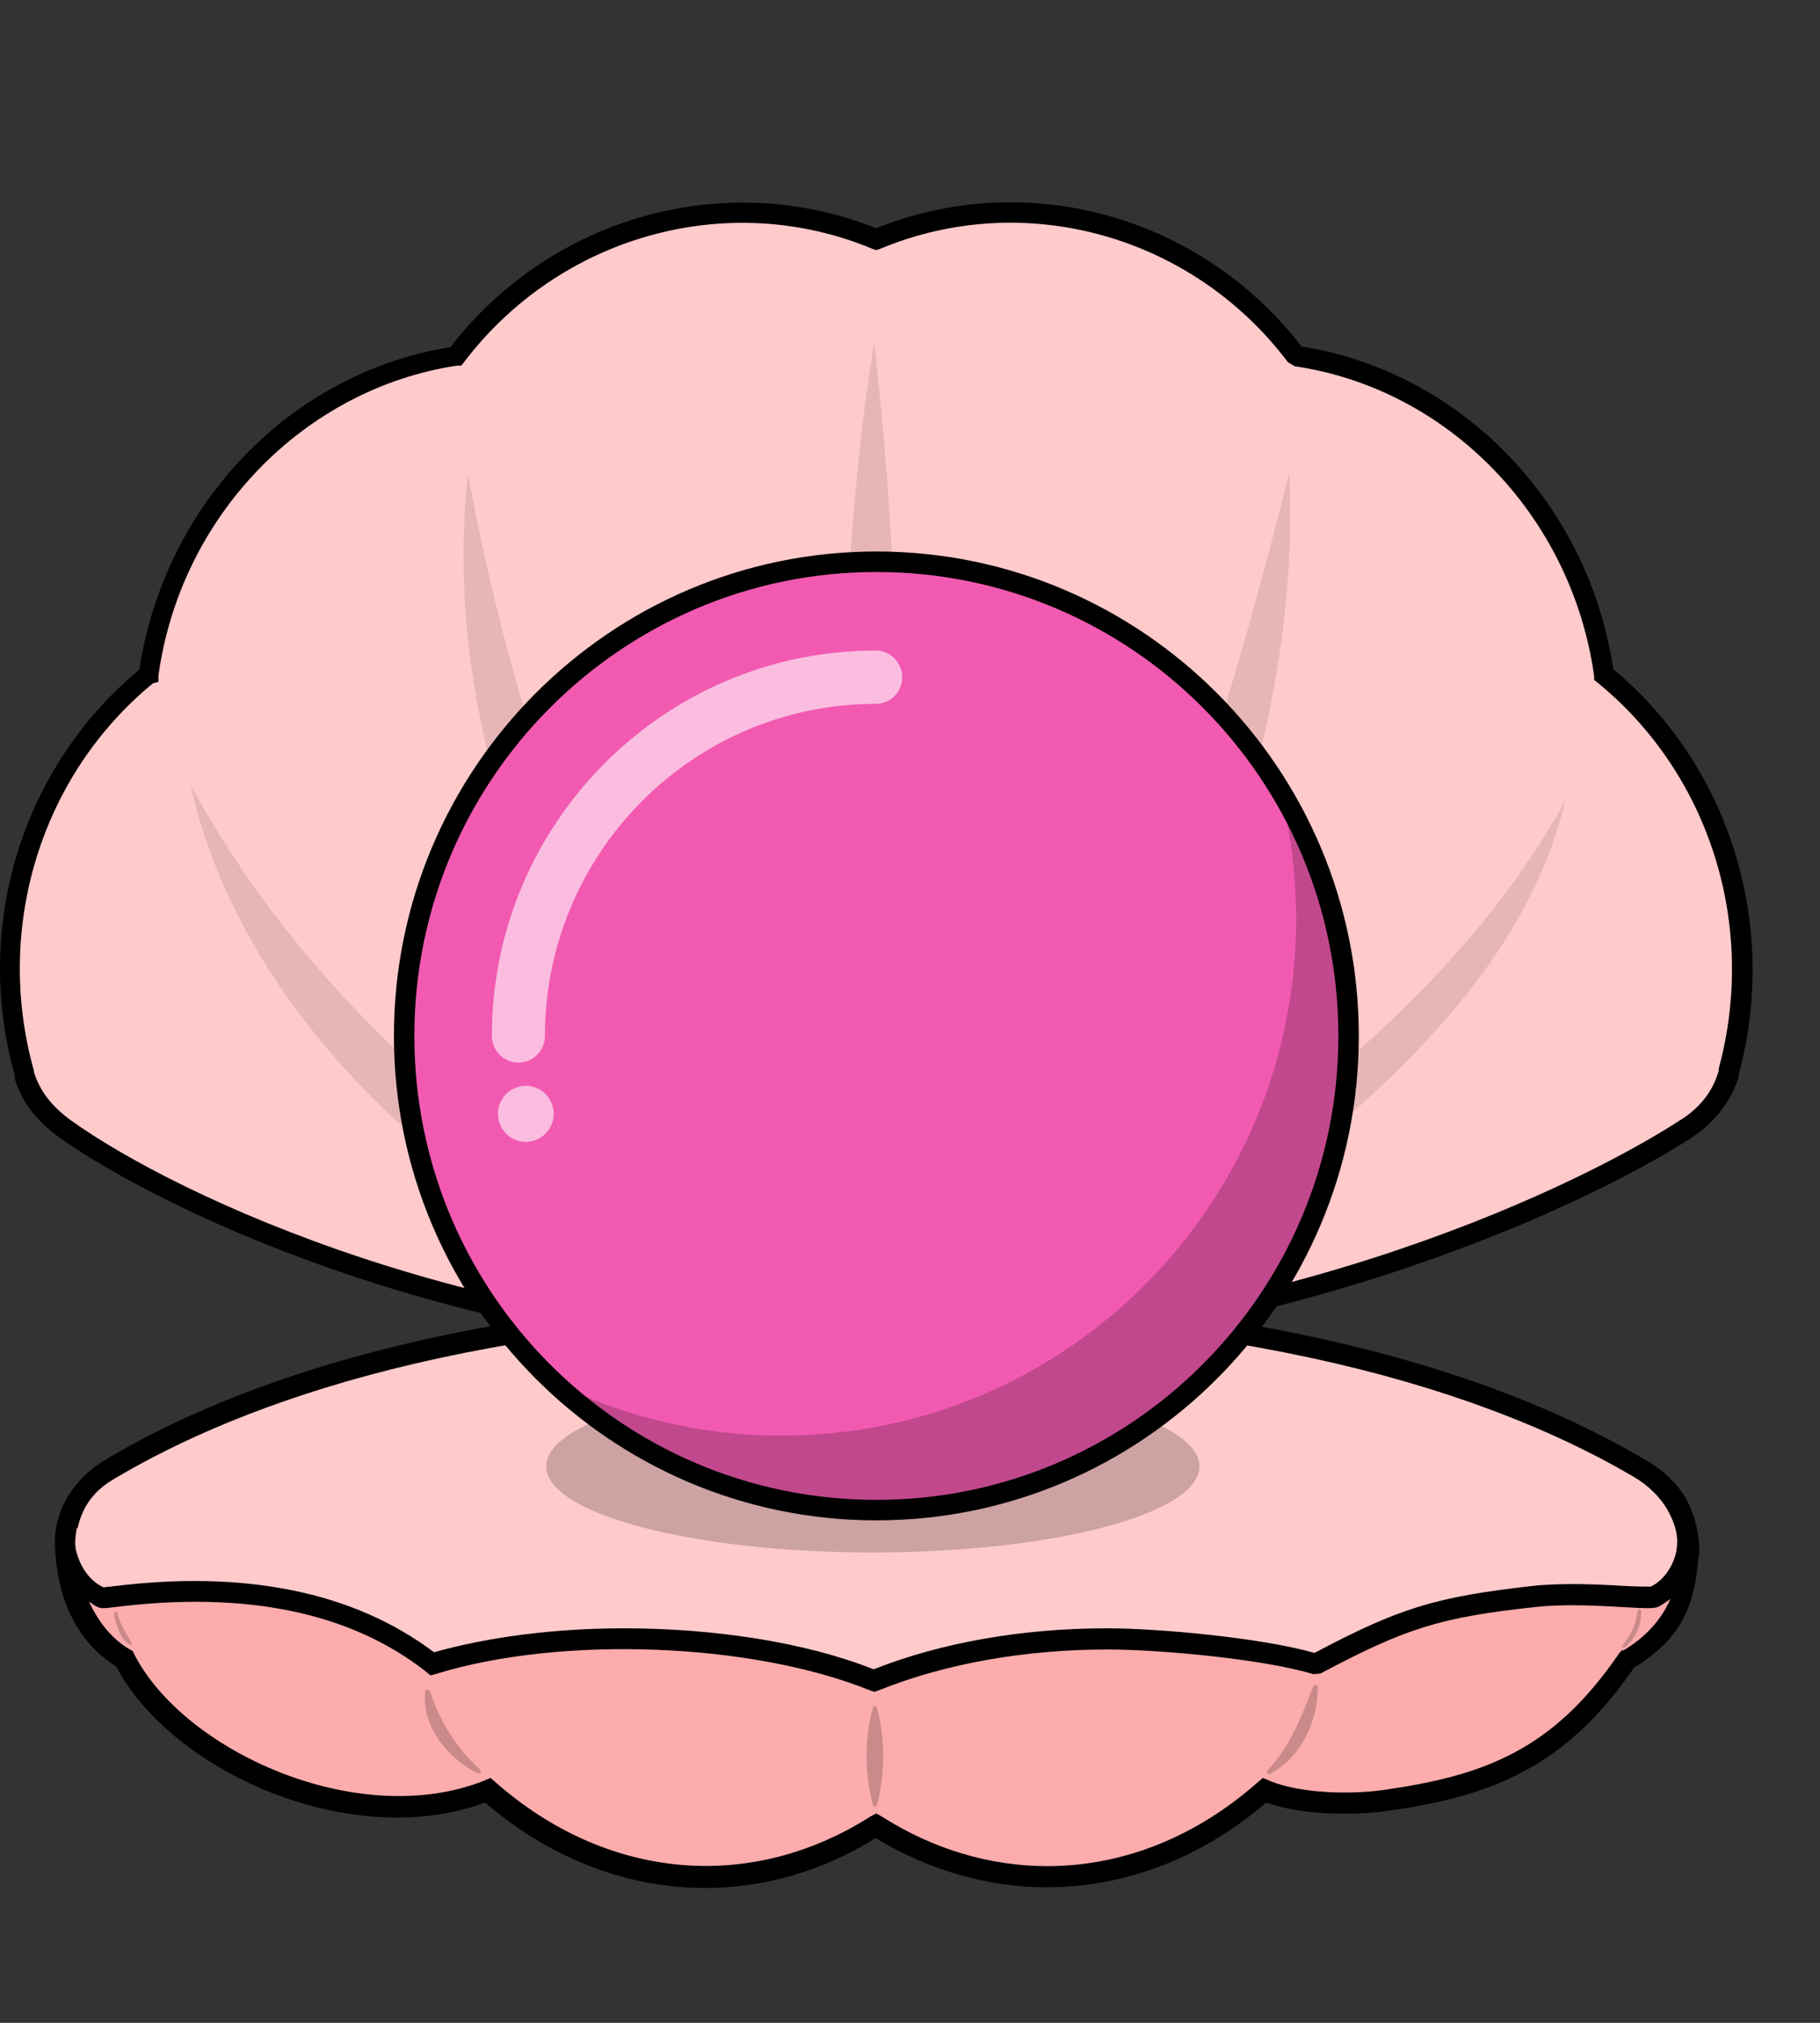 <svg width="27" height="30" viewBox="0 0 27 30" fill="none" xmlns="http://www.w3.org/2000/svg">
<rect x="0" y="0" width="27" height="30" fill="#333333" stroke="none"/>
<path d="M0.947 22.913C0.988 23.592 1.27 24.25 1.846 24.585C2.613 26.105 5.268 27.291 7.206 26.551H7.246C8.942 28.04 11.153 28.233 13.01 27.067C13.808 27.574 14.676 27.828 15.544 27.828C16.674 27.828 17.805 27.392 18.774 26.541H18.814C19.309 26.743 20.036 26.764 20.531 26.693C22.146 26.47 23.195 26.034 24.175 24.585C24.942 24.139 25.224 23.399 25.003 22.639C25.003 22.639 12.839 20.815 12.687 20.795C12.536 20.775 0.947 22.913 0.947 22.913Z" fill="#FCACAC"/>
<path opacity="0.2" d="M13.011 25.325C13.132 25.801 13.132 26.287 13.011 26.774C13.011 26.804 12.95 26.804 12.95 26.774C12.829 26.297 12.819 25.811 12.95 25.325C12.95 25.294 13.001 25.294 13.011 25.325Z" fill="black"/>
<path opacity="0.2" d="M6.378 25.082C6.529 25.538 6.772 25.923 7.125 26.247C7.155 26.267 7.125 26.318 7.084 26.298C6.64 26.075 6.257 25.609 6.307 25.082C6.307 25.051 6.358 25.041 6.368 25.082H6.378Z" fill="black"/>
<path opacity="0.2" d="M1.744 23.926C1.774 24.109 1.986 24.382 1.956 24.403C1.794 24.352 1.714 24.088 1.693 23.936C1.693 23.896 1.744 23.896 1.754 23.936L1.744 23.926Z" fill="black"/>
<path opacity="0.2" d="M19.55 25.02C19.55 25.527 19.308 26.054 18.844 26.308C18.814 26.328 18.783 26.287 18.803 26.257C19.147 25.892 19.298 25.477 19.48 25.02C19.48 24.98 19.55 24.98 19.55 25.02Z" fill="black"/>
<path opacity="0.2" d="M24.346 23.896C24.346 24.099 24.275 24.312 24.093 24.433C24.083 24.433 24.063 24.433 24.053 24.433C24.184 24.23 24.244 24.2 24.295 23.896C24.295 23.856 24.356 23.866 24.346 23.896Z" fill="black"/>
<path d="M22.752 23.673C21.339 23.835 20.834 23.977 19.522 24.676C18.775 24.443 17.21 24.302 16.433 24.302C15.262 24.302 14.051 24.484 12.971 24.92C11.164 24.18 8.287 24.089 6.419 24.666C4.401 23.096 1.584 23.724 1.514 23.693C1.1 23.511 1.009 23.217 0.979 22.913C0.979 22.883 0.979 22.852 0.979 22.822C0.979 22.427 1.261 22.011 1.655 21.778C3.371 20.755 6.854 19.356 13.011 19.356C19.169 19.356 22.651 20.765 24.367 21.778C24.519 21.869 24.65 21.981 24.761 22.113C24.822 22.183 24.872 22.265 24.913 22.346C24.953 22.417 24.983 22.498 25.003 22.569C25.114 22.974 25.084 23.41 24.549 23.663C24.458 23.704 23.499 23.572 22.773 23.663L22.752 23.673Z" fill="#FFCACA"/>
<path d="M25.205 23.075C25.225 22.811 25.154 22.507 25.043 22.285C24.882 21.96 24.579 21.747 24.417 21.656C22.54 20.541 19.037 19.204 12.98 19.204C6.924 19.204 3.431 20.531 1.553 21.656C1.109 21.92 0.786 22.396 0.816 22.943C0.857 23.825 1.21 24.392 1.725 24.717C2.532 26.257 5.187 27.473 7.196 26.733C8.175 27.574 9.316 28 10.457 28C11.325 28 12.193 27.757 12.99 27.26C13.778 27.736 14.656 27.99 15.524 27.99C16.695 27.99 17.826 27.554 18.785 26.733C19.299 26.916 20.026 26.926 20.521 26.865C22.106 26.652 23.216 26.227 24.246 24.727C24.902 24.331 25.144 23.855 25.195 23.095L25.205 23.075ZM1.15 22.67C1.22 22.345 1.392 22.102 1.715 21.92C3.562 20.825 7.014 19.518 12.99 19.518C18.966 19.518 22.419 20.825 24.266 21.92C24.397 22.001 24.518 22.102 24.619 22.224C24.67 22.285 24.72 22.355 24.761 22.436C24.861 22.629 24.902 22.791 24.872 22.984C24.851 23.136 24.73 23.419 24.488 23.531C24.448 23.531 24.276 23.531 24.114 23.521C23.751 23.5 23.196 23.47 22.732 23.521C21.298 23.683 20.763 23.845 19.501 24.514C18.724 24.291 17.2 24.149 16.422 24.149C15.161 24.149 13.96 24.362 12.96 24.757C11.941 24.352 10.588 24.149 9.255 24.149C8.256 24.149 7.267 24.271 6.439 24.504C5.238 23.602 3.623 23.278 1.634 23.531C1.594 23.531 1.553 23.541 1.533 23.541C1.281 23.419 1.18 23.176 1.139 23.034C1.099 22.913 1.119 22.791 1.139 22.659L1.15 22.67ZM24.074 24.463L24.024 24.514C23.044 25.953 22.025 26.338 20.491 26.551C20.026 26.612 19.32 26.601 18.855 26.419L18.734 26.368L18.663 26.429C17.745 27.24 16.665 27.676 15.534 27.676C14.686 27.676 13.838 27.422 13.091 26.946L13.001 26.895L12.92 26.936C11.123 28.081 8.993 27.878 7.348 26.429L7.277 26.368L7.156 26.419C5.288 27.139 2.714 25.963 1.987 24.524L1.967 24.483L1.927 24.463C1.664 24.311 1.462 24.058 1.321 23.754C1.372 23.784 1.402 23.815 1.452 23.835C1.503 23.855 1.533 23.855 1.695 23.835C3.633 23.592 5.197 23.906 6.328 24.798L6.389 24.848L6.459 24.828C8.327 24.25 11.163 24.362 12.91 25.071L12.97 25.091L13.031 25.071C14.01 24.676 15.191 24.463 16.433 24.463C17.21 24.463 18.744 24.605 19.481 24.828H19.501L19.592 24.818C20.854 24.149 21.359 23.987 22.762 23.835C23.196 23.784 23.741 23.815 24.094 23.835C24.427 23.855 24.518 23.855 24.589 23.835C24.66 23.805 24.72 23.754 24.781 23.713C24.649 24.017 24.417 24.281 24.074 24.483V24.463Z" fill="black"/>
<path d="M0.969 16.742C0.666 16.529 0.454 16.265 0.353 15.921C-0.243 13.762 0.474 11.422 2.2 10.003C2.533 7.551 4.391 5.625 6.763 5.281C8.237 3.335 10.78 2.626 13.001 3.548C15.222 2.626 17.756 3.335 19.23 5.281C21.592 5.625 23.449 7.551 23.792 10.003C25.518 11.412 26.235 13.752 25.65 15.911C25.549 16.255 25.317 16.539 25.014 16.732C23.621 17.634 18.836 20.005 12.83 20.005C6.823 20.005 2.281 17.674 0.969 16.742Z" fill="#FFCACA"/>
<path d="M12.828 20.167C7.054 20.167 2.491 18.008 0.886 16.873C0.543 16.63 0.321 16.336 0.22 16.002V15.951C-0.406 13.732 0.331 11.371 2.067 9.932C2.441 7.469 4.319 5.524 6.681 5.149C8.185 3.203 10.769 2.494 13 3.385C15.241 2.484 17.815 3.203 19.309 5.139C21.681 5.514 23.569 7.469 23.932 9.922C25.668 11.371 26.395 13.732 25.79 15.951V15.982C25.678 16.336 25.436 16.65 25.093 16.873C23.326 18.018 18.491 20.167 12.818 20.167H12.828ZM1.058 16.62C2.633 17.745 7.125 19.863 12.828 19.863C18.532 19.863 23.195 17.735 24.931 16.61C25.224 16.427 25.416 16.174 25.497 15.88V15.85C26.072 13.732 25.366 11.482 23.7 10.124L23.649 10.084V10.023C23.316 7.652 21.489 5.767 19.208 5.432L19.107 5.372C17.684 3.487 15.2 2.798 13.06 3.689L13 3.71L12.939 3.689C10.799 2.798 8.306 3.497 6.883 5.372L6.842 5.422H6.782C4.5 5.767 2.673 7.662 2.35 10.023V10.114L2.269 10.134C0.614 11.492 -0.093 13.752 0.503 15.88V15.9C0.594 16.184 0.765 16.407 1.058 16.62Z" fill="black"/>
<g opacity="0.1">
<path d="M12.888 20.015C12.625 15.08 12.181 9.891 12.969 5.078C13.534 10.003 13.372 15.181 12.888 20.015Z" fill="black"/>
<path d="M19.127 7.013C19.349 11.888 16.815 17.086 13.131 20.055C16.482 16.488 17.976 11.563 19.127 7.013Z" fill="black"/>
<path d="M23.226 11.847C22.711 14.087 20.955 15.799 19.239 17.198C17.502 18.525 15.342 19.843 13.232 20.137C16.937 18.15 21.217 15.546 23.236 11.847H23.226Z" fill="black"/>
<path d="M6.941 7.034C7.83 11.776 9.647 16.387 12.665 20.086C9.172 16.813 6.416 11.867 6.941 7.034Z" fill="black"/>
<path d="M2.824 11.634C4.964 15.586 8.719 18.14 12.616 20.147C8.467 19.265 3.793 15.972 2.824 11.634Z" fill="black"/>
</g>
<path opacity="0.2" d="M12.949 23.024C15.625 23.024 17.794 22.453 17.794 21.747C17.794 21.042 15.625 20.471 12.949 20.471C10.273 20.471 8.104 21.042 8.104 21.747C8.104 22.453 10.273 23.024 12.949 23.024Z" fill="black"/>
<path d="M13 22.396C16.869 22.396 20.005 19.247 20.005 15.363C20.005 11.479 16.869 8.331 13 8.331C9.131 8.331 5.994 11.479 5.994 15.363C5.994 19.247 9.131 22.396 13 22.396Z" fill="#F25AB1"/>
<path d="M13.001 22.548C9.054 22.548 5.844 19.326 5.844 15.363C5.844 11.401 9.054 8.179 13.001 8.179C16.948 8.179 20.158 11.401 20.158 15.363C20.158 19.326 16.948 22.548 13.001 22.548ZM13.001 8.483C9.225 8.483 6.147 11.563 6.147 15.363C6.147 19.163 9.215 22.244 13.001 22.244C16.786 22.244 19.855 19.163 19.855 15.363C19.855 11.563 16.786 8.483 13.001 8.483Z" fill="black"/>
<path opacity="0.6" d="M7.691 15.759C7.479 15.759 7.297 15.586 7.297 15.364C7.297 12.212 9.851 9.648 12.99 9.648C13.202 9.648 13.384 9.82 13.384 10.043C13.384 10.266 13.212 10.439 12.99 10.439C10.285 10.439 8.084 12.648 8.084 15.364C8.084 15.576 7.913 15.759 7.691 15.759Z" fill="white"/>
<path opacity="0.2" d="M18.995 11.736C19.147 12.344 19.228 12.982 19.228 13.63C19.228 17.866 15.806 21.291 11.596 21.291C10.385 21.291 9.244 21.008 8.225 20.501C9.476 21.666 11.152 22.386 12.999 22.386C16.866 22.386 20.005 19.234 20.005 15.353C20.005 14.026 19.642 12.789 19.006 11.725L18.995 11.736Z" fill="black"/>
<path opacity="0.6" d="M7.801 16.934C8.029 16.934 8.214 16.748 8.214 16.518C8.214 16.289 8.029 16.103 7.801 16.103C7.572 16.103 7.387 16.289 7.387 16.518C7.387 16.748 7.572 16.934 7.801 16.934Z" fill="white"/>
</svg>
